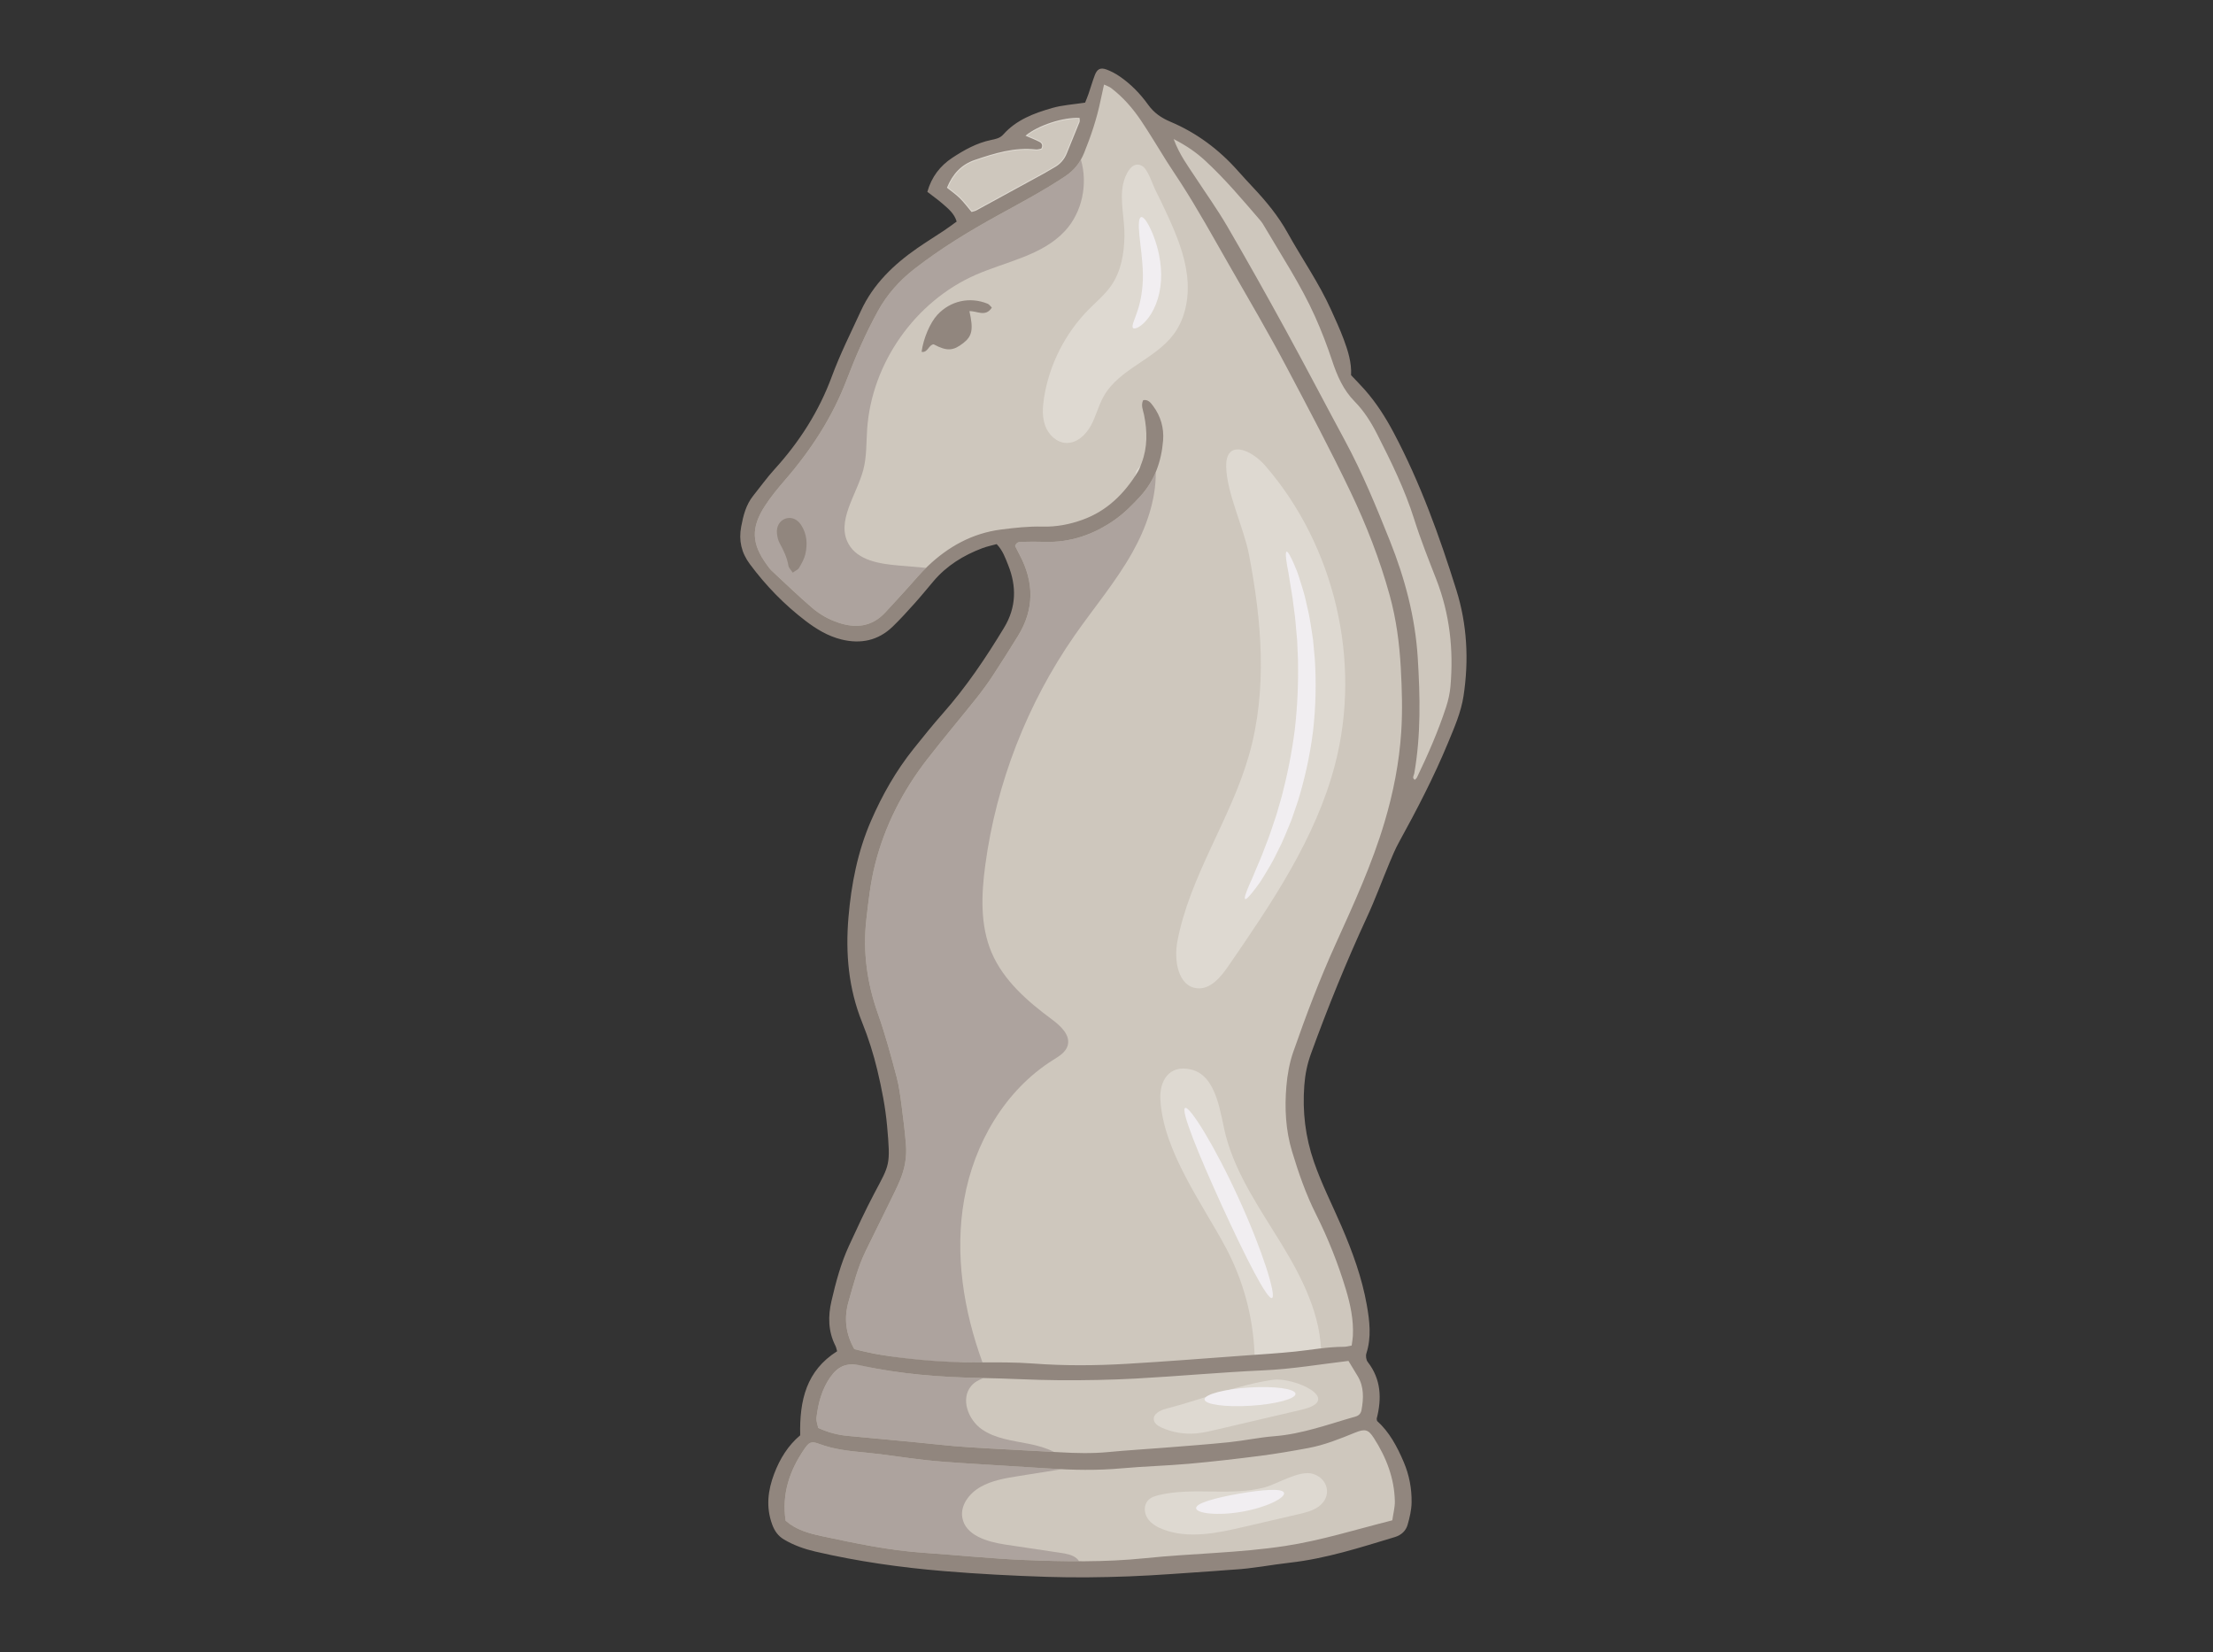 <?xml version="1.0" standalone="no"?>
<!DOCTYPE svg PUBLIC "-//W3C//DTD SVG 1.0//EN" "http://www.w3.org/TR/2001/REC-SVG-20010904/DTD/svg10.dtd">
<svg xmlns="http://www.w3.org/2000/svg" xmlns:xlink="http://www.w3.org/1999/xlink" id="body_1" width="71" height="53">

<rect width="100%" height="100%" fill="#333333" stroke="none"/>

<g transform="matrix(0.044 0 0 0.044 9 -0)">
	<g>
        <path d="M810.092 433.824C 803.226 408.903 793.509 383.273 781.223 357.643C 767.17 328.305 751.711 299.048 736.748 270.741L736.748 270.741L734.954 267.368C 723.845 246.368 711.786 225.436 700.116 205.199C 697.707 200.996 695.284 196.794 692.875 192.591C 690.359 188.214 687.869 183.824 685.367 179.435C 676.453 163.749 667.232 147.528 657.234 132.109C 655.855 129.967 654.45 127.84 653.045 125.725C 651.198 122.941 649.298 120.05 647.477 117.199C 645.282 113.719 643.127 110.212 640.972 106.719C 636.957 100.201 632.821 93.482 628.458 87.031C 621.739 77.073 614.512 69.23 606.321 63.033C 605.304 62.257 604.113 61.762 602.855 61.226C 602.279 60.985 601.677 60.731 601.048 60.436L601.048 60.436L599.522 59.713L599.161 61.359C 598.813 62.965 598.478 64.478 598.157 65.91C 597.595 68.413 597.086 70.715 596.618 73.017C 594.196 84.781 590.301 97.202 584.706 110.987C 584.01 112.7 583.274 114.239 582.431 115.698C 579.727 120.436 576.14 124.237 571.483 127.355C 557.938 136.389 543.444 144.326 529.431 151.995C 527.116 153.267 524.8 154.538 522.485 155.809C 497.055 169.822 478.211 181.908 461.401 194.984C 449.944 203.911 440.816 214.471 434.285 226.383C 426.295 240.958 418.893 257.273 411.666 276.225C 401.909 301.789 387.16 325.732 366.589 349.409C 362.319 354.321 356.832 360.879 352.161 368.026C 341.588 384.247 341.989 396.748 353.593 412.595L353.593 412.595L354.088 413.278C 355.038 414.59 356.029 415.955 357.273 417.092C 359.602 419.26 361.917 421.442 364.233 423.61C 371.554 430.476 379.116 437.569 386.852 444.221C 392.567 449.133 399.219 452.867 406.647 455.33C 420.968 460.055 432.465 457.525 441.78 447.607C 445.688 443.445 449.583 439.148 453.344 434.999C 455.004 433.179 456.663 431.345 458.336 429.511C 459.795 427.918 461.227 426.286 462.659 424.666C 465.537 421.4 468.521 418.028 471.653 414.949C 471.961 414.628 472.282 414.32 472.59 414.012C 488.691 398.58 506.063 389.867 525.684 387.364C 535.24 386.159 545.425 384.995 555.41 385.263C 565.327 385.531 575.111 383.858 585.337 380.164C 601.518 374.302 614.608 363.153 625.355 346.075C 625.703 345.54 626.037 345.004 626.359 344.469C 626.827 343.72 627.256 342.863 627.697 341.806C 628.058 340.95 628.38 340.079 628.714 339.196L628.714 339.196L629.102 338.125C 633.184 327.471 633.773 316.082 630.976 302.269C 630.815 301.453 630.588 300.623 630.36 299.793C 629.731 297.424 629.129 295.189 629.958 292.967C 632.14 292.873 633.371 294.332 635.097 296.634L635.097 296.634L635.204 296.781C 640.491 303.861 642.913 312.239 642.204 321.033C 641.548 329.264 639.782 336.88 636.958 343.652C 634.295 350.023 630.627 355.804 626.05 360.81C 620.87 366.458 614.62 372.922 607.46 377.928C 591.627 388.997 574.696 394.31 557.096 393.694C 551.153 393.493 545.278 393.587 540.326 393.707C 538.666 393.747 535.601 393.814 534.384 397.682L534.384 397.682L534.21 398.204L535.187 400.131C 535.977 401.683 536.833 403.397 537.743 405.096C 548.356 425.065 547.968 444.552 536.565 462.995C 531.238 471.614 524.867 481.8 518.068 492.132C 514.548 497.472 510.6 502.879 506.344 508.233C 501.526 514.256 496.56 520.345 491.769 526.234C 484.783 534.773 477.569 543.62 470.676 552.493C 451.979 576.571 438.996 602.75 432.117 630.308C 428.891 643.25 427.379 656.634 425.907 669.577L425.907 669.577L425.853 670.059C 423.216 693.227 426.014 716.006 434.405 739.669C 439.504 753.99 443.533 768.994 447.428 783.502L447.428 783.502L447.937 785.443C 449.61 791.653 450.48 798.238 451.323 804.609L451.323 804.609L451.671 807.219C 453.09 817.793 454.053 826.546 454.722 834.804C 455.418 843.249 453.946 851.828 450.346 860.3C 448.486 864.664 446.358 869 444.296 873.202L444.296 873.202L443.239 875.344C 439.585 882.825 435.904 890.307 432.224 897.789C 430.002 902.299 427.78 906.809 425.559 911.32C 420.594 921.438 417.515 932.333 414.531 942.88C 414.009 944.713 413.5 946.561 412.965 948.394C 409.325 961.002 410.73 972.74 417.235 984.263L417.235 984.263L417.529 984.771L418.091 984.905C 419.122 985.146 420.179 985.4 421.25 985.668C 423.632 986.23 426.095 986.832 428.584 987.368C 433.683 988.452 439.104 989.389 445.14 990.245C 452.394 991.262 459.541 991.998 466.18 992.654C 475.776 993.577 485.801 994.18 495.986 994.448C 500.55 994.568 505.167 994.622 509.691 994.608L509.691 994.608L512.89 994.608C 524.614 994.568 536.74 994.528 548.585 995.425C 559.761 996.268 571.257 996.683 583.25 996.683C 593.957 996.683 605.066 996.348 616.71 995.679C 637.977 994.434 659.566 992.828 680.444 991.276C 688.113 990.714 695.769 990.139 703.424 989.59C 706.061 989.389 708.684 989.215 711.321 989.028C 720.77 988.372 730.54 987.69 740.11 986.686C 743.777 986.311 747.485 985.829 751.071 985.361C 758.994 984.317 767.185 983.246 775.323 983.246C 776.661 983.246 777.973 982.978 779.352 982.684C 779.954 982.55 780.597 982.416 781.266 982.309L781.266 982.309L782.243 982.135L782.363 981.158C 782.47 980.315 782.59 979.525 782.711 978.762C 782.952 977.156 783.166 975.617 783.26 974.091C 783.782 963.879 782.189 953.252 778.094 939.627C 772.366 920.635 765.004 902.125 756.198 884.606C 748.221 868.733 742.747 851.935 738.866 839.074C 734.637 825.088 733.285 809.723 734.77 792.123C 735.56 782.875 737.219 774.55 739.695 767.403C 750.509 736.379 760.333 711.378 770.599 688.719L770.599 688.719L771.71 686.27C 784.344 658.458 797.394 629.696 806.321 599.729C 813.12 576.856 817.109 555.294 818.514 533.84C 818.929 527.443 819.09 521.072 819.09 514.875C 819.09 504.944 818.675 495.428 818.207 486.876C 817.105 466.977 814.455 449.618 810.092 433.824zM501.002 227.163C 503.893 239.905 503.063 244.415 496.96 249.126C 490.429 254.158 486.413 255.015 476.884 249.849L476.884 249.849L476.509 249.648L476.094 249.702C 473.845 249.943 472.574 251.549 471.45 252.954C 470.527 254.118 469.871 254.895 469.001 255.162C 470.567 246.034 475.117 235.675 479.909 230.482C 486.092 223.75 494.257 220.216 502.782 220.216C 506.877 220.216 511.04 221.019 515.109 222.692C 515.631 222.893 516.166 223.509 516.728 224.151C 516.795 224.231 516.862 224.311 516.942 224.392C 514.332 227.698 511.374 227.042 507.694 226.226C 505.901 225.825 504.054 225.41 502.22 225.53L502.22 225.53L500.667 225.637L501.002 227.163z" stroke="none" fill="#CEC7BD" fill-rule="nonzero" />
        <path d="M782.777 1043.336C 772.663 1047.477 761.198 1052.169 749.218 1054.395C 739.622 1056.178 726.961 1058.436 714.12 1060.085C 694.326 1062.627 677.807 1064.462 662.133 1065.862C 654.122 1066.573 645.943 1067.04 638.033 1067.491C 629.894 1067.955 621.478 1068.435 613.214 1069.182C 599.978 1070.383 585.701 1070.59 569.55 1069.82C 566.533 1069.68 563.309 1069.497 559.967 1069.272C 550.471 1068.651 540.973 1068.074 531.474 1067.497C 521.318 1066.88 511.163 1066.262 501.01 1065.591L501.01 1065.591L499.456 1065.489C 489.77 1064.854 479.753 1064.198 469.954 1063.106C 463.727 1062.412 457.407 1061.545 451.294 1060.708C 443.295 1059.613 435.023 1058.479 426.837 1057.712C 415.749 1056.653 404.283 1055.561 393.357 1051.487C 386.653 1048.975 384.514 1050.27 380.63 1056.018C 368.765 1073.536 364.304 1090.832 366.991 1108.895L366.991 1108.895L367.063 1109.376L367.426 1109.699C 375.318 1116.703 385.356 1119.299 394.146 1121.183C 417.033 1126.096 442.975 1131.663 469.044 1133.43C 477.925 1134.036 486.954 1134.779 495.685 1135.495C 511.002 1136.754 526.841 1138.054 542.453 1138.678C 558.512 1139.328 570.805 1139.616 582.311 1139.616C 600.134 1139.616 615.94 1138.877 630.632 1137.36C 644.191 1135.955 658.031 1135.062 671.417 1134.2C 691.566 1132.9 712.402 1131.556 732.816 1128.437C 751.726 1125.543 769.691 1120.705 788.711 1115.584C 795.958 1113.633 803.453 1111.615 810.996 1109.715L810.996 1109.715L811.869 1109.495L811.994 1108.604C 812.231 1106.922 812.521 1105.322 812.8 1103.775C 813.382 1100.553 813.932 1097.509 813.867 1094.457C 813.53 1078.764 808.479 1063.507 798.424 1047.816C 793.935 1040.812 791.012 1039.973 782.777 1043.336z" stroke="none" fill="#CEC7BD" fill-rule="nonzero" />
        <path d="M390.851 1041.937L391.48 1042.229C 398.624 1045.542 405.887 1047.499 413.685 1048.211C 428.907 1049.587 444.371 1051.052 459.328 1052.471L459.328 1052.471L460.269 1052.56C 464.56 1052.97 468.85 1053.419 473.139 1053.866C 481.999 1054.791 491.163 1055.748 500.204 1056.339C 513.375 1057.211 526.779 1057.909 539.739 1058.583C 547.363 1058.98 554.988 1059.378 562.676 1059.812L562.676 1059.812L563.95 1059.9C 565.25 1059.963 566.541 1060.039 567.84 1060.114L567.84 1060.114L568.058 1060.127C 573.719 1060.459 579.949 1060.745 586.495 1060.745C 592.106 1060.745 597.948 1060.535 603.865 1059.961C 612.284 1059.149 620.872 1058.54 629.178 1057.952C 634.061 1057.606 638.943 1057.259 643.822 1056.872C 647.095 1056.611 650.368 1056.353 653.64 1056.097C 666.08 1055.123 678.943 1054.116 691.577 1052.827C 696.647 1052.312 701.757 1051.523 706.701 1050.758C 712.579 1049.85 718.655 1048.911 724.645 1048.441C 740.702 1047.19 756.069 1042.515 770.931 1037.994C 775.308 1036.662 779.834 1035.286 784.303 1034.019C 787.155 1033.211 789.01 1031.179 789.526 1028.295C 790.955 1020.357 791.717 1011.088 786.53 1002.528C 785.151 1000.243 783.767 997.966 782.278 995.516L782.278 995.516L779.388 990.76L778.532 990.862C 772.456 991.591 766.403 992.4 760.55 993.183C 745.575 995.185 731.431 997.077 716.891 997.733C 699.541 998.509 681.936 999.773 664.909 1000.995C 651.339 1001.969 637.307 1002.976 623.5 1003.729C 606.384 1004.656 588.205 1005.043 567.902 1004.933C 557.573 1004.873 547.061 1004.474 536.897 1004.09C 528.91 1003.787 520.649 1003.474 512.527 1003.328L512.527 1003.328L511.129 1003.299C 481.496 1002.813 456.903 1000.595 433.736 996.322L433.736 996.322L433.612 996.301C 430.075 995.642 426.493 994.923 422.965 994.163C 421.509 993.844 420.184 993.643 418.905 993.549C 410.821 992.818 404.882 995.902 399.615 1003.53C 394.231 1011.326 391.008 1020.805 389.471 1033.359C 389.236 1035.279 389.726 1037.174 390.2 1039.005C 390.395 1039.759 390.591 1040.512 390.727 1041.256L390.727 1041.256L390.851 1041.937z" stroke="none" fill="#CEC7BD" fill-rule="nonzero" />
        <path d="M842.211 417.347C 837.243 404.62 832.105 391.46 827.945 378.26C 821.013 356.269 810.727 335.386 800.786 315.879C 795.566 305.636 790.288 297.981 784.179 291.787C 775.691 283.18 771.403 272.591 768.033 262.43C 764.335 251.281 760.129 240.431 755.533 230.182C 747.751 212.83 737.785 196.361 728.148 180.435C 724.913 175.091 721.57 169.564 718.297 163.983C 717.543 162.698 716.764 161.369 715.75 160.193L715.75 160.193L712.09 155.937C 700.414 142.349 688.34 128.299 674.875 115.909C 668.376 109.927 661.275 105.078 651.85 100.182L651.85 100.182L648.76 98.577L649.979 101.839C 653.641 111.635 658.343 118.623 662.888 125.379C 663.809 126.749 664.723 128.107 665.618 129.475C 668.075 133.227 670.583 136.951 673.09 140.675C 678.563 148.799 684.221 157.201 689.213 165.771C 702.53 188.626 716.467 213.357 731.818 241.38C 740.358 256.965 748.843 272.924 757.05 288.357C 762.891 299.341 768.93 310.699 774.942 321.835C 787.623 345.32 797.656 369.747 807.663 394.795C 819.565 424.586 826.178 452.329 827.883 479.612C 829.551 506.3 830.398 534.961 825.35 563.728C 825.313 563.942 825.196 564.248 825.072 564.572C 824.622 565.739 823.689 568.17 826.507 569.702L826.507 569.702L827.439 570.208L828.145 569.417C 828.316 569.225 828.493 569.054 828.661 568.888C 829.101 568.457 829.556 568.011 829.857 567.388C 839.338 547.704 846.116 531.319 851.186 515.824C 852.905 510.571 853.995 505.355 854.426 500.321C 856.868 471.875 853.472 446.271 844.043 422.051L844.043 422.051L842.211 417.347z" stroke="none" fill="#CEC7BD" fill-rule="nonzero" />
        <path d="M488.056 140.211C 490.219 141.875 492.455 143.595 494.385 145.507C 496.509 147.613 498.456 150.015 500.34 152.339C 501.173 153.368 502.005 154.395 502.856 155.403L502.856 155.403L503.431 156.084L504.281 155.817C 504.753 155.668 505.187 155.553 505.589 155.446C 506.445 155.219 507.253 155.004 507.999 154.593C 524.797 145.463 541.583 136.271 557.816 127.381C 558.906 126.786 559.971 126.142 561.037 125.499C 562.178 124.809 563.358 124.095 564.542 123.464C 569.335 120.879 572.625 117.215 574.6 112.261C 576.103 108.478 577.651 104.709 579.198 100.938C 580.748 97.159 582.3 93.381 583.808 89.588C 584.174 88.667 584.088 87.71 584.011 86.867C 583.985 86.57 583.956 86.274 583.956 85.989L583.956 85.989L583.956 84.722L582.692 84.653C 570.509 83.973 551.653 90.177 542.334 97.915L542.334 97.915L540.656 99.31L542.658 100.174C 543.693 100.621 544.713 101.047 545.719 101.469C 548.163 102.491 550.47 103.457 552.705 104.582C 553.382 104.923 553.799 105.328 553.945 105.788C 554.065 106.164 554.019 106.63 553.809 107.176C 553.644 107.214 553.474 107.254 553.303 107.296C 552.477 107.495 551.625 107.704 550.912 107.624C 535.403 105.883 521.287 110.096 505.75 115.355C 496.02 118.663 489.136 125.532 484.706 136.354L484.706 136.354L484.33 137.275L485.104 137.901C 486.073 138.686 487.064 139.448 488.056 140.211z" stroke="none" fill="#CEC7BD" fill-rule="nonzero" />
		<g>
            <path d="M503.655 155.313L503.367 154.972C 502.519 153.967 501.689 152.943 500.857 151.919C 498.963 149.581 497.004 147.164 494.855 145.034C 492.896 143.092 490.642 141.359 488.462 139.682C 487.475 138.923 486.488 138.163 485.522 137.383L485.522 137.383L485.135 137.071L485.323 136.61C 489.677 125.977 496.428 119.233 505.964 115.992C 521.424 110.759 535.462 106.564 550.836 108.292C 551.672 108.383 552.578 108.163 553.458 107.948C 553.744 107.879 554.021 107.812 554.287 107.757C 554.675 106.923 554.774 106.194 554.58 105.586C 554.377 104.949 553.847 104.411 553.005 103.986C 550.749 102.849 548.43 101.879 545.976 100.852C 544.972 100.432 543.954 100.006 542.921 99.561L542.921 99.561L541.92 99.128L542.759 98.431C 551.97 90.782 570.616 84.637 582.652 85.321L582.652 85.321L583.285 85.356L583.285 85.989C 583.285 86.294 583.315 86.61 583.344 86.927C 583.416 87.733 583.492 88.567 583.185 89.341C 581.678 93.131 580.128 96.907 578.578 100.685C 577.031 104.457 575.482 108.229 573.977 112.014L573.977 112.014L573.977 112.015C 572.062 116.814 568.873 120.367 564.224 122.875C 563.027 123.512 561.839 124.23 560.69 124.924C 559.633 125.563 558.577 126.202 557.496 126.793C 541.263 135.682 524.477 144.874 507.679 154.004C 507.002 154.378 506.267 154.573 505.417 154.8C 505.007 154.908 504.562 155.026 504.081 155.178L504.081 155.178L503.655 155.313zM486.756 136.654C 487.589 137.319 488.434 137.969 489.28 138.62C 491.493 140.322 493.78 142.082 495.798 144.082C 498 146.265 499.982 148.71 501.899 151.076C 502.631 151.979 503.363 152.882 504.108 153.772C 504.448 153.673 504.768 153.588 505.073 153.507C 505.87 153.295 506.499 153.128 507.037 152.831C 523.835 143.7 540.621 134.509 556.853 125.62C 557.917 125.038 558.957 124.408 559.998 123.78C 561.163 123.076 562.366 122.347 563.592 121.695C 567.95 119.344 570.941 116.015 572.733 111.52C 574.24 107.73 575.79 103.954 577.34 100.176C 578.887 96.404 580.436 92.632 581.941 88.847C 582.131 88.37 582.073 87.728 582.012 87.047C 581.999 86.907 581.987 86.767 581.975 86.629C 570.618 86.264 553.573 91.75 544.478 98.769C 545.156 99.058 545.828 99.339 546.493 99.617C 548.97 100.653 551.309 101.632 553.607 102.79C 554.783 103.382 555.54 104.186 555.856 105.178C 556.185 106.209 556.008 107.383 555.329 108.665L555.329 108.665L555.173 108.959L554.845 109.013C 554.512 109.068 554.151 109.155 553.775 109.247C 552.829 109.477 551.757 109.737 550.69 109.621C 535.593 107.923 521.698 112.077 506.395 117.258C 497.387 120.32 490.959 126.667 486.756 136.654z" stroke="none" fill="#DED9D1" fill-rule="nonzero" />
		</g>
        <path d="M571.857 168.527C 555.288 186.314 529.283 190.611 506.998 200.341C 462.818 219.641 431.057 264.718 427.752 312.82C 427.069 322.711 427.484 332.775 424.982 342.358C 420.124 360.881 404.799 380.114 414.275 396.737C 421.047 408.609 436.8 411.085 450.425 412.262C 457.184 412.838 463.943 413.426 470.702 414.002C 466.004 418.619 461.788 423.745 457.345 428.617C 451.831 434.653 446.397 440.743 440.802 446.685C 431.273 456.83 419.776 458.249 407.061 454.06C 399.914 451.691 393.342 448.037 387.721 443.205C 377.603 434.505 367.966 425.217 358.183 416.116C 356.831 414.871 355.761 413.292 354.663 411.806C 343.461 396.495 342.885 384.717 353.284 368.763C 357.527 362.258 362.492 356.169 367.591 350.293C 386.757 328.236 402.443 304.132 412.909 276.708C 419.4 259.697 426.681 243.047 435.461 227.027C 442.22 214.7 451.321 204.529 462.216 196.043C 481.315 181.187 501.94 168.659 523.126 156.988C 539.695 147.86 556.425 139 572.218 128.467C 577.183 125.161 580.864 121.146 583.594 116.368C 588.801 134.197 584.598 154.862 571.857 168.527z" stroke="none" fill="#ADA39E" fill-rule="nonzero" />
		<g>
            <path d="M622.46 349.352L623.583 345.183C 623.712 344.699 623.817 344.203 623.922 343.706C 624.01 343.29 624.322 342.589 625.977 340.829L625.977 340.829L628.535 338.11L627.082 341.547C 626.645 342.577 626.236 343.396 625.792 344.123C 625.469 344.664 625.131 345.191 624.793 345.716L624.793 345.716L622.46 349.352z" stroke="none" fill="#DED9D1" fill-rule="nonzero" />
		</g>
        <path d="M422.679 995.47C 426.279 996.246 429.88 996.969 433.48 997.638C 428.474 997.049 423.549 996.166 418.811 994.881C 420.042 994.975 421.327 995.175 422.679 995.47z" stroke="none" fill="#ADA39E" fill-rule="nonzero" />
        <path d="M638.188 344.165C 638.415 364.535 631.188 384.879 621.11 402.814C 609.051 424.269 593.017 443.167 578.964 463.363C 544.433 512.991 521.921 570.903 513.864 630.81C 510.987 652.144 510.076 674.616 518.481 694.437C 527.154 714.848 544.687 730.039 562.488 743.235C 568.859 747.959 576.153 754.678 573.958 762.293C 572.553 767.152 567.721 770.042 563.438 772.719C 528.318 794.696 505.713 833.656 498.499 874.451C 491.472 914.162 497.99 955.384 511.843 993.274L511.843 993.274L509.688 993.274C 505.124 993.287 500.574 993.234 496.023 993.114C 486.119 992.859 476.228 992.284 466.311 991.32C 459.284 990.637 452.285 989.901 445.325 988.924C 439.811 988.148 434.323 987.224 428.863 986.06C 425.263 985.284 421.703 984.387 418.397 983.611C 411.959 972.208 410.795 960.751 414.248 948.772C 417.848 936.285 420.994 923.65 426.762 911.912C 432.651 899.92 438.58 887.941 444.442 875.936C 446.891 870.93 449.394 865.952 451.576 860.825C 455.109 852.5 456.796 843.734 456.06 834.699C 455.31 825.464 454.226 816.229 452.995 807.048C 452.005 799.687 451.148 792.232 449.234 785.098C 445.098 769.693 441.003 754.221 435.663 739.218C 427.686 716.733 424.474 693.953 427.178 670.21C 428.69 656.906 430.176 643.643 433.415 630.633C 440.549 602.071 453.759 576.455 471.733 553.314C 483.35 538.364 495.583 523.869 507.388 509.067C 511.55 503.847 515.512 498.44 519.179 492.873C 525.523 483.25 531.64 473.506 537.702 463.709C 549.734 444.235 549.547 424.454 538.92 404.471C 537.729 402.236 536.605 399.961 535.654 398.087C 536.564 395.209 538.585 395.089 540.352 395.049C 545.92 394.915 551.501 394.848 557.055 395.036C 576.007 395.692 592.991 389.682 608.222 379.029C 615.155 374.184 621.298 367.987 627.04 361.71C 631.897 356.398 635.551 350.496 638.188 344.165z" stroke="none" fill="#ADA39E" fill-rule="nonzero" />
        <path d="M466.311 991.321C 459.284 990.638 452.285 989.902 445.325 988.925C 462.577 987.855 480.217 988.925 496.024 993.114C 486.119 992.86 476.228 992.284 466.311 991.321z" stroke="none" fill="#ADA39E" fill-rule="nonzero" />
        <path d="M564 1058.548C 542.76 1057.33 521.506 1056.406 500.292 1055.001C 486.975 1054.131 473.698 1052.498 460.394 1051.227C 444.869 1049.755 429.343 1048.283 413.804 1046.877C 406.336 1046.194 399.229 1044.347 392.042 1041.015C 391.587 1038.526 390.503 1035.943 390.797 1033.52C 392.068 1023.134 394.625 1013.109 400.715 1004.289C 405.613 997.196 411.047 994.184 418.783 994.88C 418.796 994.88 418.796 994.88 418.81 994.88C 420.041 994.974 421.326 995.174 422.678 995.469C 426.278 996.245 429.879 996.968 433.479 997.637L433.479 997.637L433.492 997.637C 459.109 1002.362 485.02 1004.208 511.106 1004.637C 511.561 1004.65 512.03 1004.65 512.485 1004.664C 509.152 1006.056 505.927 1007.675 503.531 1010.566C 495.755 1019.922 501.376 1035.086 511.361 1042.045C 521.345 1048.992 534.02 1050.316 545.959 1052.712C 552.089 1053.931 558.433 1055.711 564 1058.548z" stroke="none" fill="#ADA39E" fill-rule="nonzero" />
        <path d="M582.31 1138.277C 569.047 1138.277 555.77 1137.875 542.506 1137.34C 518.027 1136.363 493.601 1133.766 469.135 1132.093C 443.839 1130.38 419.119 1125.174 394.426 1119.874C 384.99 1117.853 375.688 1115.243 368.314 1108.698C 365.41 1089.171 371.205 1072.32 381.738 1056.768C 385.472 1051.241 387.025 1050.545 392.887 1052.74C 403.835 1056.822 415.198 1057.946 426.708 1059.044C 441.123 1060.395 455.417 1062.831 469.804 1064.437C 480.15 1065.588 490.536 1066.244 500.922 1066.927C 520.57 1068.225 540.231 1069.323 559.878 1070.608C 563.077 1070.822 566.289 1071.01 569.488 1071.157C 559.062 1072.83 548.609 1074.49 538.17 1076.149C 528.574 1077.688 518.736 1079.294 510.291 1084.126C 502.354 1088.663 495.649 1097.242 497.108 1106.29C 499.209 1119.393 515.31 1124.118 528.44 1126.085C 541.891 1128.093 555.342 1130.114 568.793 1132.121C 572.915 1132.737 577.265 1133.459 580.464 1136.123C 581.185 1136.724 581.801 1137.46 582.31 1138.277z" stroke="none" fill="#ADA39E" fill-rule="nonzero" />
        <path d="M706.109 550.764C 692.738 597.393 663.001 638.632 653.961 686.29C 651.358 700.013 654.373 719.085 668.267 720.509C 678.005 721.508 685.506 712.48 691.055 704.416C 722.699 658.432 754.915 611.223 768.951 557.196C 788.44 482.179 768.775 398.109 718.032 339.521C 707.865 327.782 689.148 319.785 689.544 340.232C 689.915 359.401 702.424 384.828 706.176 404.382C 715.418 452.544 719.811 502.981 706.109 550.764z" stroke="none" fill="#DED9D1" fill-rule="nonzero" />
        <path d="M689.272 909.594C 701.859 933.192 709.063 959.64 710.182 986.362C 710.286 988.838 710.43 991.552 712.115 993.369C 713.845 995.234 716.643 995.547 719.185 995.644C 732.664 996.158 746.244 993.871 758.812 988.972C 759.115 959.536 745.136 931.944 729.793 906.821C 714.451 881.699 697.128 857.069 689.435 828.655C 685.203 813.024 683.345 784.045 663.57 779.649C 647.626 776.104 640.859 788.378 641.549 801.513C 643.523 839.067 672.35 877.868 689.272 909.594z" stroke="none" fill="#DED9D1" fill-rule="nonzero" />
        <path d="M645.855 1027.026C 641.518 1028.142 636.118 1030.747 636.789 1035.175C 637.207 1037.932 639.937 1039.665 642.48 1040.808C 650.144 1044.253 658.677 1045.742 667.054 1045.095C 672.179 1044.7 677.209 1043.525 682.214 1042.354C 703.008 1037.491 723.801 1032.627 744.595 1027.764C 775.394 1020.56 739.304 1003.803 723.647 1005.986C 697.982 1009.565 671.04 1020.546 645.855 1027.026z" stroke="none" fill="#DED9D1" fill-rule="nonzero" />
        <path d="M717.658 1084.375C 692.713 1090.979 665.793 1084.026 640.683 1089.97C 637.625 1090.694 634.442 1091.711 632.371 1094.074C 629.31 1097.567 629.696 1103.164 632.261 1107.037C 634.826 1110.91 639.092 1113.323 643.428 1114.989C 662.105 1122.165 682.997 1117.715 702.486 1113.188C 715.687 1110.122 728.888 1107.055 742.089 1103.989C 747.094 1102.826 752.226 1101.609 756.48 1098.726C 767.061 1091.552 764.2 1078.067 752.82 1074.541C 743.105 1071.531 726.751 1081.968 717.658 1084.375z" stroke="none" fill="#DED9D1" fill-rule="nonzero" />
        <path d="M605.795 208.099C 601.232 214.715 594.946 219.908 589.295 225.622C 572.151 242.958 560.601 265.743 556.752 289.819C 555.655 296.682 555.199 303.895 557.587 310.422C 559.975 316.949 565.814 322.618 572.756 322.942C 580.551 323.305 587.211 317.079 590.931 310.22C 594.651 303.361 596.438 295.572 600.294 288.787C 611.637 268.829 637.819 261.951 651.43 243.465C 660.342 231.361 662.797 215.412 660.967 200.493C 659.137 185.574 653.39 171.435 647.147 157.762C 644.217 151.345 641.165 144.984 637.994 138.683C 635.923 134.568 632.564 123.811 628.652 121.256C 620.894 116.19 615.815 127.586 614.386 134.214C 611.781 146.297 615.671 160.056 615.371 172.438C 615.072 184.86 612.991 197.668 605.795 208.099z" stroke="none" fill="#DED9D1" fill-rule="nonzero" />
		<g>
			<g>
                <path d="M621.653 239.151C 620.294 237.768 622.627 233.556 624.807 226.883C 627.068 220.245 628.954 210.804 628.803 200.09C 628.638 189.304 626.974 179.15 626.264 171.503C 625.507 163.86 625.732 158.787 627.525 158.292C 629.282 157.806 632.241 161.872 635.397 169.141C 636.964 172.782 638.552 177.256 639.833 182.445C 641.113 187.626 642.044 193.557 642.142 199.926C 642.204 206.35 641.31 212.498 639.668 217.881C 638.023 223.266 635.686 227.872 633.133 231.316C 630.59 234.771 627.985 237.111 625.883 238.332C 623.784 239.567 622.29 239.787 621.653 239.151z" stroke="none" fill="#F1EEF1" fill-rule="nonzero" />
			</g>
		</g>
		<g>
			<g>
                <path d="M703.374 655.439C 702.593 654.951 703.703 651.311 706.339 645.217C 706.998 643.693 707.753 642.016 708.599 640.196C 709.4 638.351 710.185 636.304 711.101 634.15C 712.867 629.808 715.163 625.022 717.128 619.478C 718.185 616.745 719.291 613.883 720.444 610.901C 721.591 607.921 722.535 604.722 723.667 601.479C 724.22 599.852 724.782 598.198 725.352 596.517C 725.632 595.675 725.945 594.838 726.206 593.975C 726.452 593.107 726.7 592.233 726.95 591.353C 727.964 587.84 729.008 584.224 730.078 580.517C 733.977 565.588 737.446 548.987 739.642 531.335C 741.659 513.662 742.191 496.71 741.912 481.283C 741.744 477.428 741.579 473.668 741.42 470.015C 741.384 469.1 741.348 468.192 741.313 467.291C 741.262 466.391 741.155 465.504 741.081 464.62C 740.921 462.852 740.764 461.112 740.609 459.401C 740.271 455.982 740.106 452.651 739.692 449.485C 739.273 446.315 738.87 443.273 738.486 440.368C 737.88 434.517 736.774 429.326 736.079 424.69C 735.695 422.381 735.414 420.207 735.069 418.225C 734.675 416.257 734.336 414.449 734.053 412.813C 732.924 406.27 732.701 402.471 733.575 402.18C 734.449 401.889 736.341 405.144 739.038 411.358C 739.712 412.911 740.436 414.649 741.206 416.562C 741.928 418.488 742.577 420.62 743.32 422.903C 744.734 427.486 746.521 432.69 747.755 438.614C 748.427 441.57 749.13 444.666 749.863 447.891C 750.563 451.127 750.999 454.541 751.591 458.059C 751.866 459.822 752.146 461.616 752.43 463.438C 752.563 464.35 752.728 465.268 752.836 466.197C 752.926 467.129 753.018 468.067 753.109 469.013C 753.46 472.801 753.821 476.7 754.192 480.698C 755.177 496.724 755.002 514.463 752.891 532.914C 750.604 551.344 746.603 568.626 741.877 583.972C 740.577 587.77 739.309 591.475 738.077 595.074C 737.766 595.971 737.456 596.862 737.149 597.747C 736.826 598.625 736.45 599.478 736.106 600.333C 735.401 602.037 734.708 603.715 734.026 605.364C 732.624 608.645 731.397 611.86 729.956 614.841C 728.485 617.804 727.074 620.647 725.726 623.362C 723.134 628.83 720.173 633.468 717.721 637.59C 716.462 639.635 715.329 641.554 714.175 643.256C 712.977 644.934 711.864 646.453 710.844 647.804C 706.76 653.209 704.155 655.928 703.374 655.439z" stroke="none" fill="#F1EEF1" fill-rule="nonzero" />
			</g>
		</g>
		<g>
			<g>
                <path d="M722.939 946.328C 719.49 947.726 703.96 917.338 686.508 879.22C 669.101 841.082 656.282 809.454 659.596 807.76C 662.84 806.095 681.097 835.237 698.642 873.673C 716.228 912.09 726.32 944.964 722.939 946.328z" stroke="none" fill="#F1EEF1" fill-rule="nonzero" />
			</g>
		</g>
		<g>
			<g>
                <path d="M740.1 1016.158C 740.33 1019.835 725.671 1023.743 707.358 1024.888C 689.046 1026.032 674.014 1023.979 673.784 1020.303C 673.554 1016.626 688.213 1012.718 706.526 1011.573C 724.839 1010.429 739.87 1012.481 740.1 1016.158z" stroke="none" fill="#F1EEF1" fill-rule="nonzero" />
			</g>
		</g>
		<g>
			<g>
                <path d="M731.727 1088.407C 732.22 1090.168 729.142 1092.789 723.621 1095.401C 718.109 1098.013 710.138 1100.56 701.09 1102.145C 692.041 1103.723 683.679 1104.03 677.607 1103.442C 671.527 1102.857 667.743 1101.435 667.609 1099.611C 667.386 1095.893 681.47 1092.06 698.793 1089.003C 716.126 1086.005 730.676 1084.834 731.727 1088.407z" stroke="none" fill="#F1EEF1" fill-rule="nonzero" />
			</g>
		</g>
        <path d="M378.929 1046.422C 378.352 1020.796 383.437 999.314 405.856 985.145C 405.462 983.859 405.232 982.388 404.591 981.125C 399.256 970.62 399.167 959.576 401.741 948.497C 404.934 934.753 408.574 921.074 414.511 908.212C 420.418 895.412 426.304 882.623 432.918 870.12C 444.203 848.788 444.865 849.837 442.299 821.01C 441.085 807.369 438.404 793.764 435.227 780.419C 432.397 768.533 428.669 756.745 424.1 745.412C 414.112 720.638 411.888 694.981 414.126 668.782C 416.19 644.621 420.791 620.943 430.521 598.537C 438.695 579.713 448.752 561.964 461.613 545.912C 468.581 537.215 475.549 528.5 482.929 520.157C 499.991 500.869 514.263 479.645 527.561 457.674C 536.576 442.78 536.823 427.497 530.499 411.78C 528.449 406.685 526.654 401.35 522.19 396.698C 518.719 397.664 515.116 398.381 511.725 399.662C 497.961 404.862 485.728 412.397 476.104 423.755C 471.54 429.141 467.083 434.624 462.367 439.874C 457.159 445.672 451.926 451.478 446.319 456.881C 435.812 467.005 423.214 469.65 409.199 466.267C 399.228 463.86 390.623 458.6 382.656 452.506C 367.232 440.711 353.813 426.88 342.199 411.254C 336.018 402.937 334.005 394.015 335.903 383.943C 337.43 375.839 339.393 367.97 344.718 361.365C 349.843 355.008 354.592 348.314 360.075 342.287C 378.277 322.282 392.54 300.065 401.977 274.517C 408.009 258.188 415.875 242.523 423.172 226.677C 432.158 207.165 447.075 192.857 464.427 180.841C 470.839 176.401 477.494 172.313 483.984 167.983C 487.014 165.961 489.917 163.748 493.035 161.509C 491.236 155.657 487.121 152.386 483.312 149.014C 479.751 145.861 475.83 143.115 471.635 139.854C 474.744 128.887 481.036 120.834 489.895 115.002C 498.571 109.29 507.675 104.23 518.092 102.059C 521.254 101.4 524.534 100.858 527.028 98.046C 536.565 87.294 549.553 82.484 562.797 78.7C 570.181 76.59 578.046 76.161 586.679 74.822C 587.279 73.292 588.283 70.966 589.109 68.578C 590.686 64.016 592.02 59.365 593.717 54.85C 595.426 50.303 597.849 49.028 602.37 50.716C 605.797 51.995 609.125 53.792 612.138 55.879C 620.152 61.43 626.916 68.394 632.568 76.272C 636.834 82.217 642.094 85.896 648.921 88.78C 667.985 96.834 684.321 109.027 698.091 124.567C 701.786 128.737 705.569 132.832 709.381 136.896C 718.81 146.947 727.516 157.488 734.256 169.633C 744.706 188.465 757.141 206.181 766.029 225.894C 769.233 233.001 772.525 240.093 775.239 247.391C 778.346 255.744 781.074 264.272 780.603 273.525C 783.994 277.119 787.384 280.522 790.56 284.115C 798.977 293.636 805.759 304.29 811.689 315.481C 831.076 352.066 845.077 390.863 857.393 430.217C 865.247 455.316 866.591 481.365 862.604 507.453C 860.798 519.271 855.964 530.268 851.43 541.236C 841.059 566.327 828.559 590.389 815.473 614.159C 812.8 619.014 810.658 624.18 808.515 629.304C 803.071 642.318 798.231 655.604 792.312 668.395C 777.166 701.124 763.625 734.489 751.316 768.37C 748.634 775.751 747.109 783.352 746.514 791.19C 745.061 810.33 747.227 828.866 753.558 847.133C 759.179 863.351 766.957 878.555 773.711 894.236C 781.666 912.705 788.553 931.528 792.07 951.398C 794.148 963.134 795.55 974.908 791.775 986.689C 791.19 988.516 791.58 991.436 792.725 992.915C 802.514 1005.552 803.075 1019.512 799.309 1034.234C 799.225 1034.564 799.41 1034.963 799.573 1035.97C 808.501 1043.966 814.21 1054.667 819.039 1066.028C 823.043 1075.451 824.875 1085.274 824.738 1095.342C 824.664 1100.807 823.354 1106.37 821.827 1111.666C 820.551 1116.09 817.262 1119.191 812.599 1120.599C 787.369 1128.216 762.326 1136.354 735.888 1139.306C 722.257 1140.828 708.756 1143.608 695.005 1144.354C 690.555 1144.595 686.118 1145.062 681.67 1145.351C 660.542 1146.725 639.428 1148.518 618.277 1149.301C 598.606 1150.03 578.877 1150.267 559.208 1149.645C 533.962 1148.847 508.704 1147.52 483.534 1145.426C 452.06 1142.807 420.787 1138.378 389.979 1131.202C 382.009 1129.346 374.289 1126.654 367.181 1122.435C 362.843 1119.86 360.274 1116.297 358.491 1111.42C 353.864 1098.765 355.345 1086.626 359.955 1074.468C 364.106 1063.521 370.108 1053.822 378.929 1046.422zM418.393 983.61C 421.697 984.386 425.267 985.288 428.866 986.058C 441.224 988.699 453.721 990.108 466.313 991.325C 480.775 992.722 495.187 993.315 509.687 993.278C 522.687 993.245 535.734 993.116 548.68 994.093C 571.348 995.804 593.997 995.651 616.623 994.339C 645.545 992.663 674.43 990.339 703.328 988.252C 715.551 987.369 727.792 986.633 739.976 985.364C 751.788 984.134 763.494 981.901 775.433 981.905C 777.186 981.906 778.94 981.35 781.042 980.992C 781.383 978.339 781.802 976.189 781.915 974.023C 782.525 962.349 780.137 951.088 776.804 940.023C 771.114 921.136 763.859 902.835 755.004 885.217C 747.628 870.541 742.304 855.13 737.572 839.473C 732.879 823.944 732.085 807.982 733.432 792.004C 734.144 783.562 735.66 774.939 738.438 766.965C 747.721 740.314 757.719 713.902 769.381 688.18C 782.571 659.086 795.88 630.088 805.027 599.341C 811.417 577.86 815.708 556.007 817.168 533.755C 818.187 518.226 817.717 502.529 816.862 486.965C 815.883 469.167 813.565 451.449 808.807 434.185C 801.582 407.972 791.723 382.651 780.02 358.219C 765.426 327.753 749.573 297.877 733.775 268.005C 720.41 242.732 705.949 218.057 691.709 193.261C 680.064 172.983 668.835 152.471 656.11 132.833C 652.879 127.846 649.529 122.936 646.351 117.915C 640 107.881 633.993 97.617 627.35 87.782C 621.306 78.833 614.208 70.685 605.52 64.113C 604.187 63.105 602.473 62.6 600.475 61.642C 599.501 66.078 598.669 69.676 597.925 73.292C 595.222 86.433 590.982 99.096 585.948 111.498C 583.103 118.506 578.776 124.094 572.221 128.468C 556.428 139.007 539.689 147.858 523.117 156.99C 501.93 168.665 481.307 181.188 462.218 196.049C 451.314 204.539 442.21 214.702 435.456 227.029C 426.68 243.046 419.391 259.704 412.905 276.706C 402.439 304.141 386.751 328.241 367.59 350.295C 362.486 356.169 357.522 362.263 353.281 368.769C 342.884 384.722 343.458 396.503 354.664 411.802C 355.76 413.299 356.831 414.867 358.177 416.12C 367.96 425.225 377.594 434.507 387.724 443.212C 393.341 448.039 399.91 451.692 407.062 454.056C 419.767 458.254 431.267 456.83 440.8 446.693C 446.393 440.745 451.832 434.651 457.34 428.623C 462.098 423.415 466.582 417.922 471.663 413.052C 486.799 398.543 504.471 388.716 525.508 386.045C 535.43 384.785 545.492 383.665 555.451 383.929C 565.748 384.202 575.415 382.327 584.873 378.906C 602.8 372.422 615.497 359.746 625.216 343.773C 626.361 341.891 627.06 339.724 627.856 337.646C 632.26 326.144 632.068 314.41 629.665 302.538C 628.949 298.998 627.155 295.464 629.038 291.732C 632.695 291.078 634.56 293.7 636.269 295.988C 641.821 303.424 644.266 312.059 643.537 321.149C 642.321 336.303 637.427 350.323 627.029 361.712C 621.294 367.994 615.15 374.188 608.219 379.035C 592.99 389.684 576.001 395.691 557.057 395.036C 551.492 394.844 545.913 394.923 540.344 395.05C 538.581 395.09 536.566 395.213 535.645 398.094C 536.596 399.956 537.72 402.234 538.912 404.475C 549.535 424.449 549.728 444.232 537.693 463.706C 531.639 473.501 525.513 483.257 519.178 492.871C 515.508 498.442 511.549 503.849 507.388 509.065C 495.574 523.874 483.349 538.36 471.729 553.318C 453.752 576.46 440.545 602.066 433.416 630.631C 430.169 643.64 428.69 656.909 427.175 670.208C 424.47 693.952 427.679 716.736 435.663 739.22C 440.992 754.227 445.096 769.693 449.224 785.094C 451.138 792.235 452 799.685 452.987 807.043C 454.22 816.236 455.304 825.461 456.056 834.704C 456.79 843.732 455.103 852.497 451.57 860.824C 449.396 865.949 446.89 870.936 444.443 875.941C 438.575 887.945 432.646 899.918 426.757 911.911C 420.991 923.653 417.838 936.285 414.244 948.765C 410.794 960.754 411.957 972.215 418.393 983.61zM810.668 1108.416C 811.405 1103.194 812.619 1098.827 812.526 1094.487C 812.168 1077.669 806.254 1062.509 797.301 1048.54C 793.188 1042.123 790.89 1041.468 783.284 1044.577C 772.289 1049.071 761.204 1053.525 749.461 1055.709C 737.787 1057.881 726.066 1059.9 714.292 1061.412C 696.983 1063.635 679.636 1065.644 662.256 1067.192C 645.98 1068.642 629.61 1069.034 613.337 1070.514C 595.491 1072.137 577.705 1071.785 559.879 1070.611C 540.231 1069.318 520.569 1068.226 500.92 1066.932C 490.538 1066.248 480.142 1065.592 469.806 1064.44C 455.417 1062.836 441.115 1060.393 426.707 1059.036C 415.197 1057.951 403.83 1056.825 392.879 1052.734C 387.023 1050.547 385.476 1051.24 381.733 1056.767C 371.198 1072.321 365.402 1089.166 368.315 1108.691C 375.692 1115.24 384.993 1117.856 394.417 1119.877C 419.115 1125.175 443.833 1130.372 469.134 1132.095C 493.599 1133.761 518.02 1136.36 542.508 1137.343C 571.824 1138.52 601.165 1139.066 630.495 1136.025C 664.47 1132.502 698.691 1132.297 732.61 1127.106C 758.843 1123.094 783.869 1115.163 810.668 1108.416zM778.697 992.192C 757.492 994.737 737.405 998.15 716.95 999.066C 685.797 1000.461 654.714 1003.371 623.571 1005.063C 605.042 1006.07 586.452 1006.372 567.893 1006.271C 548.961 1006.168 530.038 1004.945 511.104 1004.637C 481.347 1004.153 451.817 1001.818 422.676 995.474C 412.806 993.325 406.391 996.064 400.711 1004.291C 394.625 1013.105 392.07 1023.132 390.805 1033.526C 390.511 1035.943 391.595 1038.527 392.042 1041.019C 399.231 1044.354 406.343 1046.196 413.803 1046.875C 429.339 1048.288 444.87 1049.758 460.4 1051.233C 473.698 1052.495 486.97 1054.127 500.293 1055.007C 522.891 1056.5 545.525 1057.451 568.135 1058.787C 580.017 1059.489 591.853 1059.783 603.741 1058.634C 617.043 1057.348 630.395 1056.599 643.72 1055.533C 659.634 1054.259 675.564 1053.121 691.444 1051.498C 702.513 1050.366 713.467 1047.971 724.547 1047.105C 745.168 1045.493 764.335 1038.288 783.942 1032.731C 786.255 1032.076 787.78 1030.452 788.211 1028.066C 789.755 1019.509 790.133 1011.063 785.386 1003.214C 783.284 999.741 781.175 996.275 778.697 992.192zM651.233 101.37C 655.583 113.006 661.472 120.694 666.74 128.741C 674.657 140.836 683.104 152.623 690.373 165.096C 704.942 190.099 719.091 215.356 732.996 240.736C 747.617 267.422 761.666 294.421 776.124 321.198C 788.85 344.768 798.997 369.485 808.911 394.298C 819.855 421.69 827.38 450.021 829.223 479.527C 830.984 507.705 831.59 535.934 826.673 563.958C 826.426 565.364 824.79 567.243 827.149 568.525C 827.726 567.88 828.357 567.424 828.654 566.807C 836.712 550.076 844.138 533.068 849.917 515.407C 851.519 510.51 852.656 505.332 853.096 500.205C 855.38 473.586 852.562 447.618 842.798 422.534C 837.146 408.013 831.347 393.505 826.667 378.66C 819.818 356.934 809.877 336.665 799.593 316.485C 795.177 307.821 790.016 299.609 783.226 292.725C 774.841 284.222 770.43 273.908 766.762 262.849C 763.15 251.959 759.006 241.195 754.312 230.727C 743.956 207.635 729.968 186.534 717.205 164.766C 716.455 163.487 715.697 162.18 714.736 161.064C 701.651 145.875 688.757 130.499 673.97 116.892C 667.735 111.158 660.809 106.343 651.233 101.37zM503.881 154.537C 505.322 154.086 506.432 153.923 507.357 153.42C 523.977 144.377 540.579 135.301 557.171 126.208C 559.448 124.96 561.615 123.51 563.901 122.28C 568.324 119.9 571.476 116.467 573.349 111.769C 576.371 104.189 579.558 96.675 582.568 89.091C 582.926 88.188 582.616 87.02 582.616 85.992C 570.772 85.328 552.348 91.337 543.193 98.942C 546.72 100.47 550.093 101.765 553.3 103.388C 555 104.249 556.094 105.791 554.734 108.355C 553.584 108.541 552.134 109.102 550.763 108.949C 535.15 107.207 520.608 111.734 506.18 116.63C 496.569 119.891 490.116 126.664 485.938 136.864C 489.082 139.404 492.459 141.719 495.32 144.554C 498.428 147.632 501.054 151.195 503.881 154.537z" stroke="none" fill="#91867E" fill-rule="nonzero" />
        <path d="M467.439 256.515C 468.768 246.699 473.63 235.304 478.915 229.569C 488.368 219.312 502.556 216.112 515.603 221.442C 516.809 221.934 517.656 223.304 518.668 224.266C 513.997 231.495 507.724 226.506 502.31 226.875C 505.277 239.946 504.463 245.019 497.774 250.183C 490.711 255.636 486.169 256.401 476.236 251.024C 472.453 251.441 472.045 257.338 467.439 256.515z" stroke="none" fill="#91867E" fill-rule="nonzero" />
        <path d="M373.486 417.507C 372.149 415.444 370.617 414.077 370.357 412.501C 369.375 406.553 366.865 401.323 363.984 396.125C 362.776 393.945 362.218 391.248 361.97 388.726C 361.473 383.675 364.094 379.514 368.177 378.111C 372.327 376.684 376.756 378.366 379.585 382.706C 383.884 389.304 384.375 396.651 382.68 404.031C 381.876 407.534 379.953 410.857 378.102 414.006C 377.294 415.38 375.396 416.113 373.486 417.507z" stroke="none" fill="#91867E" fill-rule="nonzero" />
	</g>
</g>
</svg>